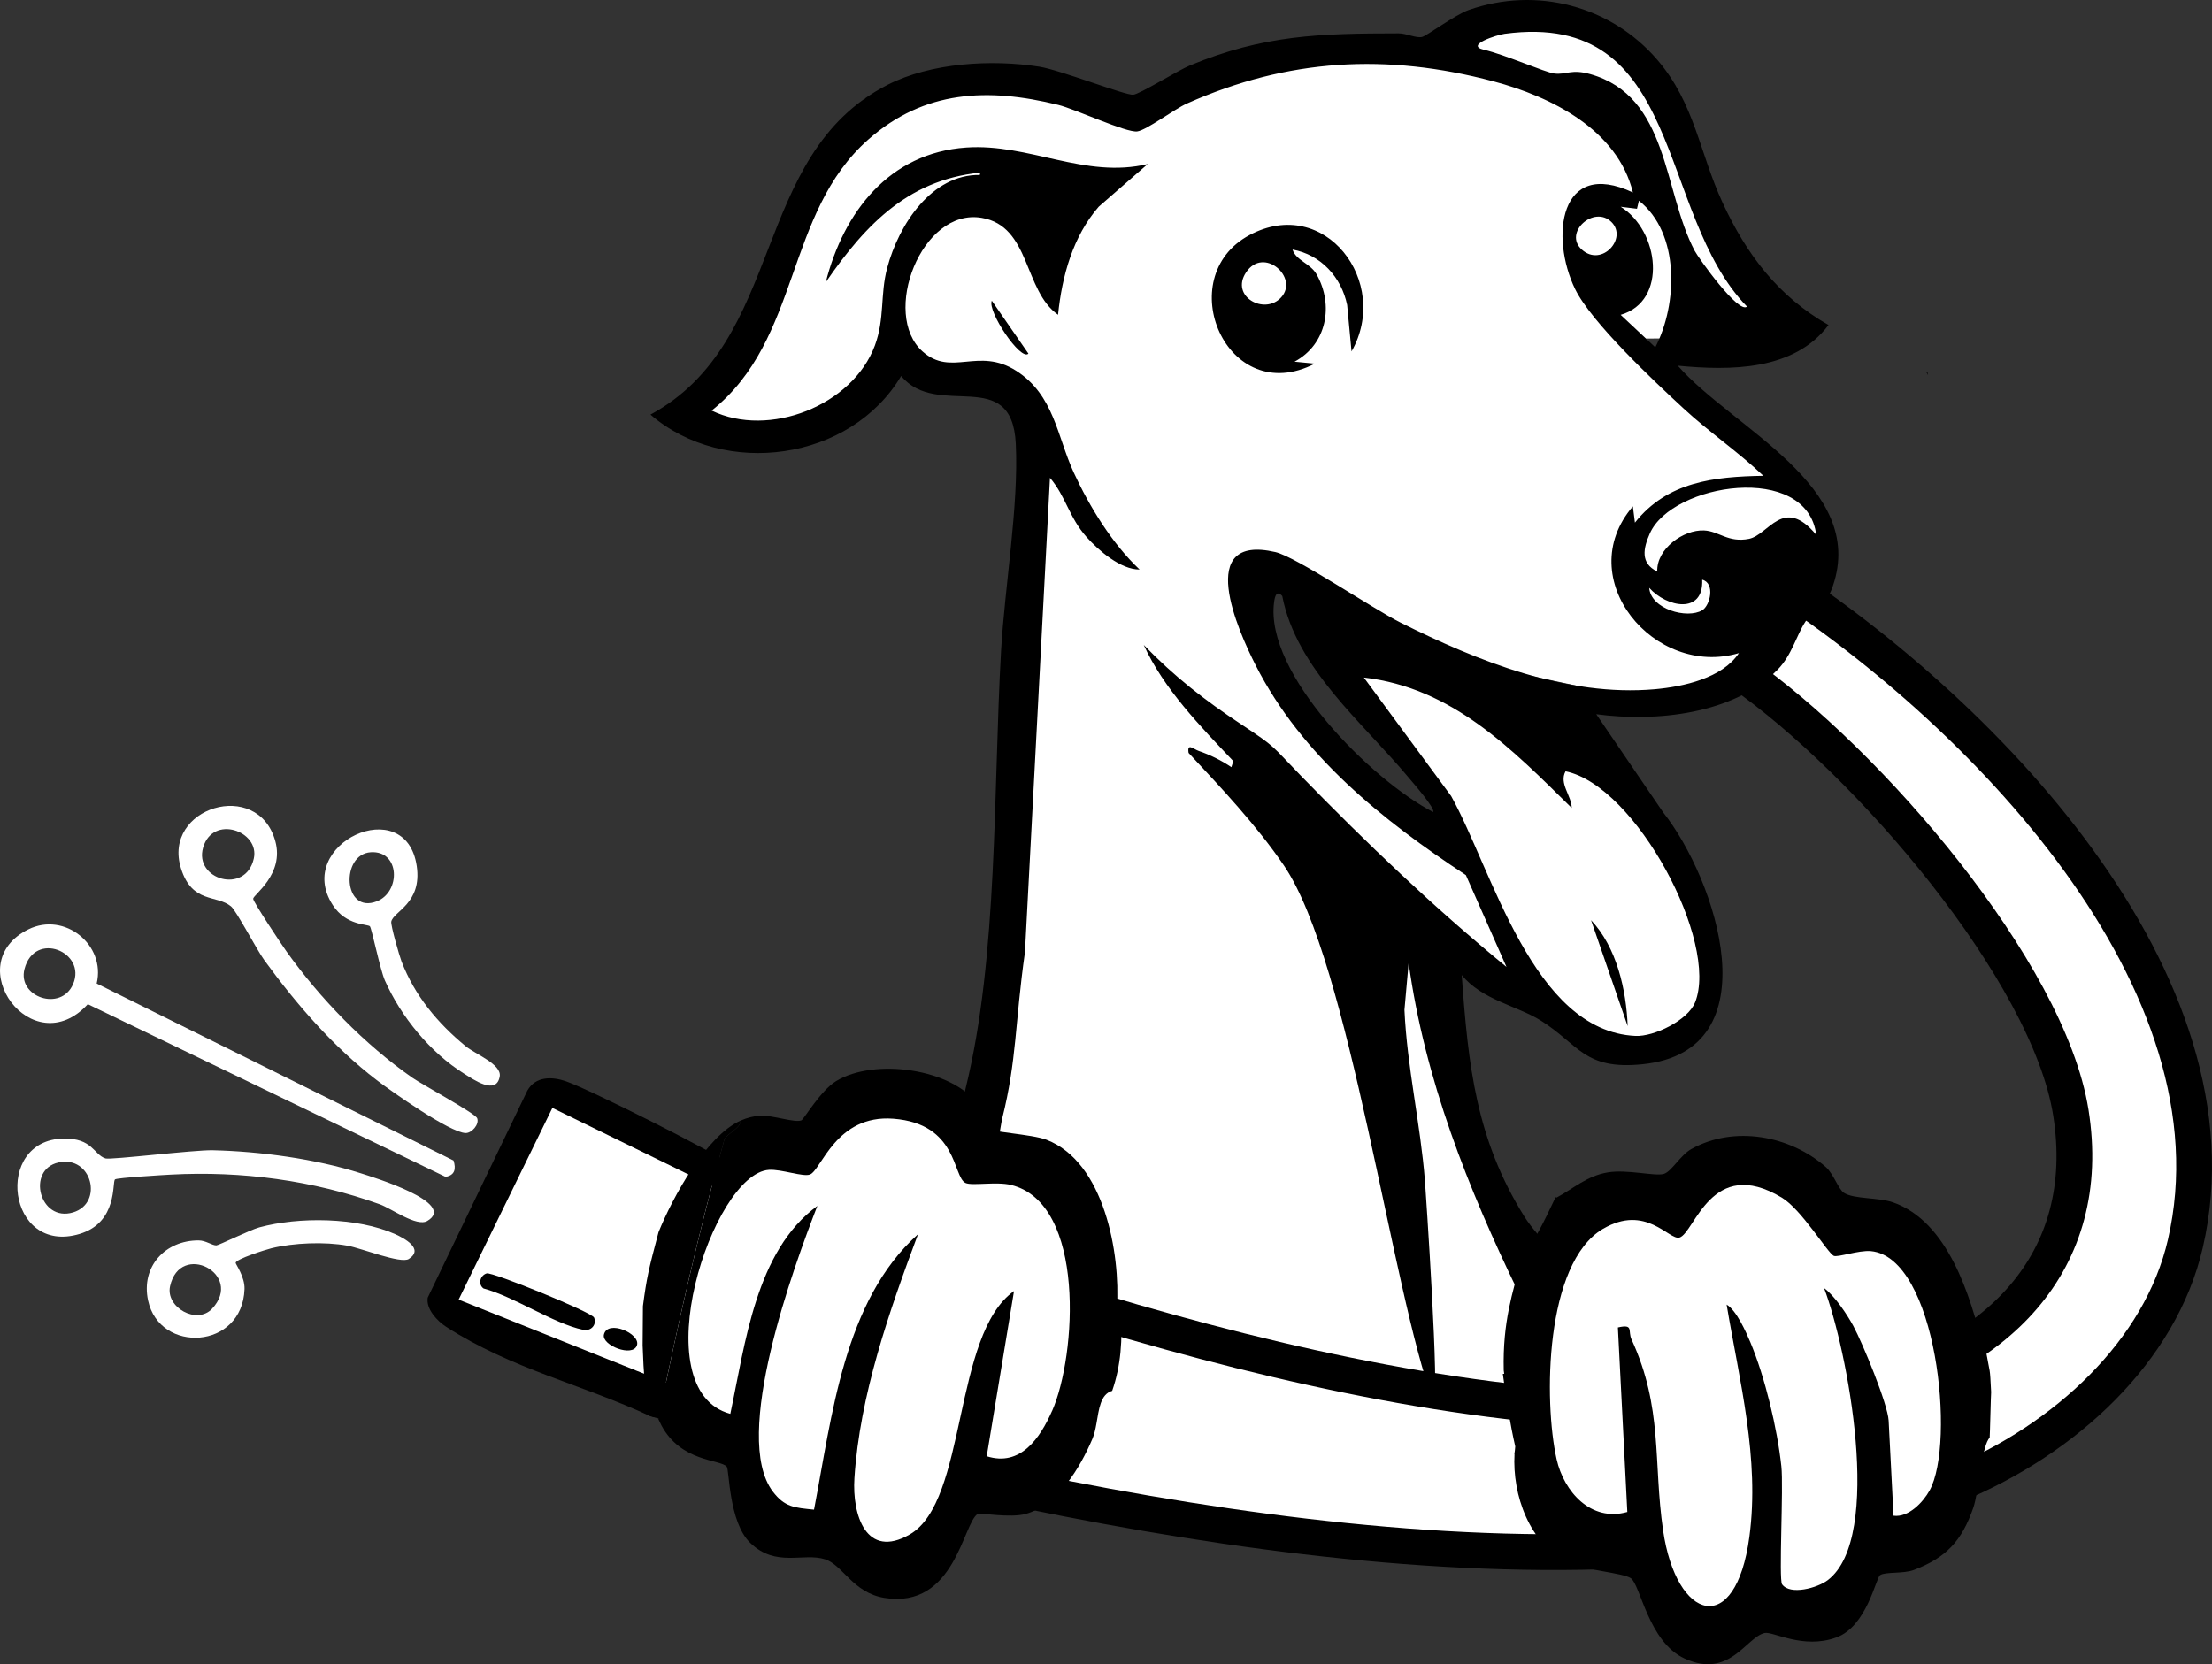 <?xml version="1.0" encoding="UTF-8"?>
<svg id="Warstwa_2" data-name="Warstwa 2" xmlns="http://www.w3.org/2000/svg" viewBox="0 0 865.76 651.5">
  <rect x="0" y="0" width="865.76" height="651.5" fill="#333333" stroke="none"/>
  <defs>
    <style>
      .cls-1 {
        stroke: #000;
        stroke-miterlimit: 10;
        stroke-width: 14px;
      }

      .cls-1, .cls-2 {
        fill: #fff;
      }

      .cls-3 {
        fill: #a57449;
      }

      .cls-4 {
        fill: #e5bf7f;
      }
    </style>
  </defs>
  <g id="Warstwa_1-2" data-name="Warstwa 1">
    <g>
      <path d="M508.07,127.69c-.09-.11-.18-.21-.27-.32.1.22.2.43.3.65-.01-.11-.02-.22-.03-.33Z"/>
      <path d="M423.64,180.06h-.01s-.01.08-.02.12c.01-.04.02-.08.03-.12Z"/>
      <path d="M422.03,193.43c.15-4.42.84-8.84,1.58-13.26-1.14,4.19-2.11,8.92-1.58,13.26Z"/>
      <path d="M652.69,148.73c.4.27.79.41,1.19.11-.29-.04-.57-.06-.86-.11-.12,0-.23,0-.33,0Z"/>
      <path d="M652.05,148.43c.06.24.22.3.64.31-.14-.09-.27-.2-.41-.31h-.23Z"/>
      <path d="M754.63,146.85c-.07-.36-.16-.74-.24-1.11h-.38c.23.37.42.74.62,1.11Z"/>
      <path class="cls-3" d="M386.22,67.36c-28.06,11.19-32.01,17.84-35.35,28.44-10.21,32.43.28,40.15-23.76,58.77-16.51,10-28.78,11.73-48.44,6.52,6.59-5.81,14.41-13.02,19.83-19.83,9.45-11.88,11.61-22.33,17.63-30.85,11.85-16.76,48.02-44.94,70.08-43.06Z"/>
      <path class="cls-4" d="M619.6,50.78c.63.27,1.62-.28,2.2,0,.24.12-.23,3.21.03,4.42l2.18-2.22c.45.36,1.77-.36,2.2,0l6.61,17.63c-2.78.15-7.48-2.51-12.05-2.28-17.26.89-15.43,20.41-12.19,33.12-10.7-2.17-13.87-17.76-17.63-26.44-.7-1.62-1.92-3.64-2.2-4.41-.26-.71-1.96-1.46-2.2-2.2l-2.2-2.2c-.34-1.65-.35-7.21,0-8.81,3.75-17.04,22.45-12,35.25-6.61Z"/>
      <path class="cls-3" d="M698.92,194c1.99,2.26,3.2,3.75,4.41,6.61-5.34-11.92-21.67,3.81-25.48,4.44-7.4,1.23-14.95-4.26-23.6-1.78-7.03,2.02-21.19,30.29-14.82,3.94,17.9-11.92,37.54-20.24,59.49-13.22Z"/>
      <path class="cls-1" d="M688.1,221.92c-3.85-2.42-25.72-16.02-28.61-16.58-2.02-.4-7.71-.58-9.87-.26-14.82,2.24-21.88,17.05-15.47,28.54,2.76,4.94,39.08,24.06,47.22,29.74,49.87,34.77,120.36,116.9,129.14,172.17,9.26,58.29-28.66,97.35-89.98,110.46,4.22,15.11,8.37,30.45,11.67,46.65,11.45-3.21,22.48-6.96,32.99-11.32,43.4-18.01,80.44-52.43,90.15-94.5,23.54-102.05-79.08-209.46-167.24-264.9Z"/>
      <polygon class="cls-2" points="710.87 199.09 703.82 190.9 689.82 179.09 677.28 167.09 654.11 146.03 644.21 132.52 669.39 132.42 700.49 128.23 688.49 117.02 673.16 92.35 661.16 58.42 645.49 28.42 631.08 12.45 613.82 6.42 584.49 6.42 560.99 17.75 543.16 17.75 489.82 23.09 445.16 44.42 417.82 36.42 395.27 30.42 338.18 38.77 315.16 75.75 293.16 128.23 266.49 160.42 275.82 168.42 304.49 169.75 333.18 155.75 351.16 135.95 359.82 146.03 375.16 146.03 395.27 153.75 402.52 181.09 391.82 399.09 369.16 509.69 354.49 574.09 409.4 580.1 479.82 584.42 637.06 544.04 609.62 504.13 586.49 475.09 573.82 444.43 566.49 405.33 569.16 371.09 599.44 386.45 587.16 360.22 578.4 343.09 566.49 330.42 552.49 317.87 533.58 304.42 503.39 265.22 487.04 236.42 490.82 223.73 503.39 226.92 516.49 240.18 548.49 253.75 616.83 268.36 643.68 275.1 665.09 269.09 689.82 258.05 696.49 240.18 710.87 232.33 715.16 213.09 710.87 199.09"/>
      <polygon class="cls-2" points="523.82 265.22 549.82 293.75 570.49 326.42 583.82 356.42 599.44 386.45 616.83 405.33 631.08 411.57 644.21 411.47 657.44 405.33 665.09 397.69 669.39 386.45 669.39 375.09 665.09 360.22 657.44 343.09 648.49 321.75 622.73 290.83 590.2 275.1 533.79 257.09 516.49 252.42 523.82 265.22"/>
      <path d="M527.26,119.37l1.72,18.2c15.42-27.12-10.41-61.36-39.95-45.54-30.82,16.51-8.95,68.13,25.6,50.32l-7.96-.77c12.65-6.81,15.43-22.12,8.64-34.18-2.43-4.31-8.08-5.43-9.43-9.71,11.1,2,19.14,10.83,21.38,21.69ZM501.44,116.41c-6.47,7.09-20.02-.3-13.76-9.76,6.89-10.42,20.84,2,13.76,9.76ZM409.4,509.61s-.18-.02-.46-.06c.27.15.44.19.46.06ZM656.65,143.15c20.59,1.99,45.55,2.02,59.02-15.93-19.71-11.21-32.09-27.6-41.47-47.89-9.05-19.59-10.91-38.86-25.5-55.87-18.15-21.18-47.29-28.88-73.87-19.55-5.27,1.85-16.5,10.15-18.23,10.55-2.41.56-6.09-1.42-9.19-1.41-30.85.04-52.74.58-81.71,12.57-4.68,1.94-19.59,11.22-22.16,11.46-3.08.3-28.67-9.72-36.8-10.99-18.59-2.92-42.43-1.57-59.45,7.16-53.82,27.62-39.49,100.25-92.71,129.05,29.05,25,78.36,18.12,98.12-15.12,14.25,17.21,43.38-4.43,44.87,26.56,1.18,24.43-4.34,55.93-5.77,81.13-3.06,54.07-1.12,119.46-13.87,171.21-1.21,4.92-33.15,149.27-37.4,151.26.2.37,54.77,3.68,60,4.33-3.37-1.92-22.56-42.11-21-60,.33-3.76,11.51-78.96,12.75-83.93,5.71-22.84,4.9-36.95,8.88-65.02l9.79-185.68c6.25,7.35,7.44,15.46,14.31,23.17,4.67,5.24,13.34,12.78,20.77,12.74-10.72-10.1-19.62-24.61-25.8-38.02-6.45-13.99-7.65-30.28-22.47-39.76-14.86-9.51-25.36,2.5-36.66-7.57-16.37-14.58-.46-56.33,23.11-52.33,19.18,3.25,16.35,28.45,29.9,37.95,1.54-15.12,5.79-30.68,15.93-42.32l19.18-16.7c-24.57,5.91-46.38-8.15-71.05-6.45-30.16,2.07-47.98,25.25-54.97,52.71,15.87-23.06,33.32-41.2,63.03-43.09,3.18-.2-2.63-1.73-2.73,1.11-18.68-.3-31.66,19.09-36.29,36.49-2.77,10.4-.87,19.73-4.8,30.3-8.76,23.56-41.49,36.3-63.87,25.45,35.01-27.94,28.53-77.23,61.35-106.15,21.93-19.32,46.8-20.29,74.25-13.53,6.81,1.68,26.67,10.98,30.97,10.4,3.63-.49,14.47-8.72,19.5-10.95,39.57-17.58,78.06-19.74,119.89-8.66,22.74,6.03,48.6,18.97,54.6,43.51-28.92-13.59-32.42,17.62-22.62,37.8,6.33,13.03,31.09,36.26,42.53,46.83,9.93,9.18,21.35,16.92,31.15,26.29-19.32.33-37.53,2.28-50.26,18.33l-.81-6.37c-24.2,28.27,8.45,67.25,41.5,57.45-6.47,9.8-21.77,13.15-32.92,14.14-34.42,3.04-69.42-11.05-99.54-26.1-10.91-5.45-40.76-25.7-48.97-27.6-31.53-7.29-14.77,30.45-7.68,44.37,18.07,35.46,49.68,60.66,82.25,82.09l15.89,35.95c-28.4-23.25-55-48.67-80.58-74.97-11.51-11.83-9.33-10.81-23.14-19.94-14.44-9.55-26.15-18.64-38.25-31.14,7.78,17.14,22.26,31.96,35.07,45.49l-.77,2.36c-3.93-2.67-8.3-4.81-12.78-6.36-2.13-.74-4.61-3.28-3.97.77,12.94,13.85,26.63,28.39,37.31,44.07,25.86,37.98,42.35,167.18,58.49,209.89,2.74.4-3.15-84.62-3.29-86.38-1.73-22.24-7.01-44.58-8.02-66.98l1.64-18.41c6.26,45.46,23.23,88.34,43.1,129.23l-1.7-3.53c.21.16,1.74,3.85,1.94,3.99.14,0,3.46,7.84,3.65,7.84.44.07,8.58,18.7,9.01,18.76,8.32,1.14,21.36-8.15,29.75-8.21.02-.09-13.82-19.13-18.98-25.06-2.81-3.22-15.86-14.71-21.51-23.75-18.84-30.18-21.95-58.9-24.48-94.5,7.96,9.78,21.57,11.99,30.87,17.78,14.96,9.32,16.98,19.52,39.95,17.14,51.22-5.3,28.67-72.53,8.01-98.61l-26.18-38.42c23.08,3.11,53.82.15,71.05-17.5,5.52-5.66,7.28-13.33,10.81-18.72,2.87-4.39,7.35-4.06,10.75-13.97,13.41-39.06-39.37-61.84-60.7-86.25ZM622.42,29.01c-7.47-2.11-9.32.35-14.1-.24-3.56-.44-19.52-7.47-27.47-9.29-7.74-1.77,5.06-5.86,8.08-6.26,70.38-9.4,59.16,70.11,94.83,106.79-3.27,3.05-18.98-18.99-20.46-21.8-12.46-23.57-10.01-60.48-40.89-69.2ZM619.12,97.71c-7.37-6.62,4.78-17.53,11.59-10.8,6.43,6.36-3.81,17.79-11.59,10.8ZM647.87,135.95l-13.56-12.71c18.51-5.3,15.13-32.96,0-42.31l6.39.79.76-3.16c16.1,12.7,15.19,40.52,6.41,57.39ZM560.89,317.87c-23.71-12.22-66.02-54.03-62.21-82.2.29-2.18.93-4.79,3.18-2.37,5.55,28.58,31.4,49.41,49.43,71.05,1.47,1.77,10.72,12.3,9.6,13.52ZM663.41,392.45c-2.81,6.97-16.02,13.42-23.3,13.08-40.25-1.9-56.03-64.99-72.15-93.91l-34.16-46.39c34.69,4,57.9,27.97,81.35,51.05,0-4.72-5.08-9.62-2.4-14.34,27.52,5.61,60.16,66.94,50.67,90.52ZM666.23,238.9c-5.9,3.49-20.08-.4-20.74-8.78,6.87,7.68,21.31,10.5,20.74-3.19,5.19,1.37,3.1,10.14,0,11.97ZM684.52,210.94c-8.16,1.6-11.69-3.01-17.54-3.29-8.09-.39-18.68,7.18-18.34,16.08-6.73-3.25-5.47-9.09-2.91-14.9,8.68-19.68,61.5-28,65.14.54-12.87-15.49-18.61.05-26.35,1.57ZM402.52,138.43l-14.34-20.72c-1.85,4.05,11.32,23.78,14.34,20.72ZM622.73,360.22l14.33,41.48c-.53-14.2-4.31-30.9-14.33-41.48Z"/>
      <path class="cls-1" d="M732.2,592.64c-3.3-16.2-7.45-31.54-11.67-46.65-2.53.54-5.1,1.04-7.71,1.5-127.88,22.17-299.17-35.19-426.32-83.54-7.7,29.44-18.27,55.95-24.29,85.24,133.59,37.45,331.38,82.33,469.99,43.46Z"/>
      <polygon class="cls-2" points="190.1 468.54 214.05 426.42 228.45 431.31 298.62 468.54 275.82 550.42 181.7 514.02 173.16 507.31 190.1 468.54"/>
      <g>
        <path class="cls-2" d="M274.51,469.62l-4.5,14.07-8.15,38.15,1.73,5.65c4.48-20.6,9.32-41.22,14.7-61.93l-3.78,4.05Z"/>
        <path class="cls-2" d="M425.59,491.29l-12.06-26.14-15.04-16.8-15.59-6.3-20.2-1.55-8.07-8.43-18.72-5.78-19.09,18.42-18.25,8.82-12.54,3.76-7.74,8.3c-5.38,20.7-10.23,41.32-14.7,61.93l9.03,29.57,12.2,7.03,11.33,23.67,13.33,9,7.22,4.09,19.58,2.16,15.53,8.76,15.47-8.21,12.67-25.83,15.61-1.6,22.65-16.97,8.88-33.53-1.51-34.33Z"/>
        <path d="M257.73,482.4c-3.9,14.72-4.63,17.77-6.09,28.89l-.12,15.36c.67,12.83-.23,14.57,6.16,28.91,7.42-36.41,15.66-72.78,25.82-109.46,1-2,5-4,6-6,.24-.48.36-.96.41-1.44-13.49,5.96-26.62,29.98-32.18,43.73"/>
        <path d="M438.63,512.99c-.25-.04-.48-.09-.73-.14-2.11-.35-1.41-4.57-1.06-6.69-.35,2.11-1.05,6.34,1.06,6.69.25.04.49.09.73.14,0-.14-.01-.27-.02-.41-.48-.19-.97-.4-1.46-.64,1.41-21.3-4.97-57.1-27.56-65.76-5.95-2.28-22.49-2.91-24.7-4.93-1.02-.93-.07-6-1.83-8.51-10.19-14.53-40.92-18.65-55.84-9.51-6.09,3.73-12.61,14.97-13.56,15.35-2.6,1.06-11.16-2.06-16.06-1.81-2.67.14-5.23.8-7.68,1.89-.05.48-.17.96-.41,1.44-1,2-5,4-6,6-10.16,36.69-18.41,73.05-25.82,109.46.37.83.77,1.65,1.21,2.48,7.72,14.4,22.98,13.18,25.54,16.11,1.04,1.19.76,21.65,9.16,29.81,10.12,9.82,20.79,3.72,29.34,6.46,6.88,2.21,10.9,13.1,23.17,15.1,27.77,4.52,30.78-29.5,36.6-32.88.81-.47,12.72,1.7,18.71.03,12.66-3.52,21.3-18.06,26.13-29.38.76-1.78,1.21-3.86,1.58-5.98-.34.55-.66,1.1-1.03,1.65.36-.55.68-1.1,1.03-1.65,1-5.63,1.55-11.52,6.17-12.84,3.42-9.86,4.12-20.07,3.34-31.49ZM411.79,552.29c-4.69,10.64-12.33,22-25.6,17.78l10.69-64.66c-24.11,17.04-18.17,82.28-40.83,95.29-17.02,9.78-22.57-7.63-21.64-22.04,2.09-32.45,13.62-65.35,24.89-95.5-29.09,26.03-33.68,71.42-40.7,107.82-7.6-.76-11.48-.94-16.15-7.12-16.22-21.46,8.19-87.92,17.45-111.79-24.15,17.72-28.2,53.88-34.06,81.4-34.59-9.3-7.03-94.12,15.13-95.51,4.9-.31,13.41,2.88,16.06,1.81,4.48-1.81,10.16-23.54,32.6-21.83,25.35,1.93,23.21,22.77,28.26,25.15,2.54,1.2,12.08-.64,17.84.78,29.37,7.23,25.56,66.92,16.07,88.43Z"/>
      </g>
      <g>
        <polygon class="cls-2" points="750.11 488.9 723.07 475.6 703.53 459.04 678.16 452.86 664.25 461.05 651.56 474.08 635.65 469.72 607.53 481.18 599.04 517.32 598.38 550.26 599.89 579.69 612.18 598.09 631.99 606.89 643.49 609.84 650.95 625.15 663.03 639.55 681.85 635.58 688.31 630.24 705.68 631.69 724.08 625.94 728.6 609.83 743.71 605.05 757.26 596.01 769.44 575.1 766.67 521.1 750.11 488.9"/>
        <path d="M588.76,537.79l-.58.03c.02.08.04.17.05.25,1.17,9.08,2.85,19.59,4.82,28.17.36,4.22.52,8.45.31,12.7.21-4.25.05-8.48-.31-12.7-.07,1.01-.18,2.02-.34,3.01h.06c-.92,15.93,5.82,35.14,20.93,42.4,6.23,2.99,21.52,4.07,24.58,6.16,3.82,2.61,6.85,24.97,21.09,31.47,17.57,8.01,23.96-8.2,31.22-10,3.26-.81,15.08,6.53,28.17,1.72,11.96-4.39,15.41-23.23,17.1-24.38,2.05-1.39,9.11-.47,13.24-2.04,12.7-4.84,18.74-11.4,23.21-24.26,2.19-6.3,3.13-22.34,5.94-26.88l.5-.69c.08-.09.49-17.71.57-17.78-.54-10.6-.33-6.41-2.04-16.18-.04-.25-.03-.52-.04-.77l-.91.05c-5.2-21.32-14-49.87-35.39-57.38-5.68-1.99-15.37-1.22-19.24-3.74-2.16-1.41-4.06-7.42-7.06-10.07-13.96-12.31-35.88-16.45-52.67-7.06-4.33,2.43-7.75,8.85-10.78,9.73-3.48,1.01-14.39-1.89-22.01-.58-8.09,1.39-13.16,6.19-19.93,9.84-.13-.02-.27-.08-.41-.14-.26.56-.53,1.12-.8,1.69.37-.52.74-1.06,1.11-1.57-.37.52-.74,1.05-1.11,1.57-3.49,7.4-7.44,15.44-12.24,21.9-.19.48-.39.94-.56,1.43-3.08,12.22-7.15,23.38-6.69,42.76l.18,1.32M627.42,481.06c16.75-9.89,25.88,4.56,29.89,3.41,5.97-1.72,12.41-32.35,40.11-15.62,7.7,4.65,17.85,21.55,20.27,22.76,1.48.74,9.8-2.27,14.56-1.83,25.72,2.4,33.27,75.16,22.97,93.71-2.57,4.63-8.28,10.66-14.11,9.87l-1.91-37.24c-.33-6.44-10.18-30.32-13.86-37.12-2.4-4.44-7.32-11.79-11.41-14.76,9.01,23.72,23.45,97.57,1.45,114.33-4.01,3.06-14.75,6.04-17.89,1.63-1.34-1.88.61-37.94-.28-46.19-1.6-14.82-6.37-34.81-12.14-48.57-1.71-4.08-5.46-12.51-9.28-14.73,5.03,30.06,13.02,60.18,8.9,90.93-5.31,39.65-28.59,33.19-33.78-2.59-3.91-26.94.02-47.84-12.33-74.69-1.56-3.38,1-6.14-5.35-4.7l3.69,72.23c-14.23,4.04-24.83-7.98-27.67-20.63-5.09-22.72-4.64-76.75,18.15-90.21Z"/>
      </g>
      <path d="M216.19,433.72l-36.68,75.04,93.65,37.44c3.32,1.62-8.12,11.85-18.59,8.21-26.79-12.5-54.15-18.4-79.89-34.97-3.49-2.24-7.99-6.94-7.28-11.43l38.99-81.05c3.23-5.77,9.83-5.54,15.27-3.62,9.49,3.34,58.54,27.93,65.72,33.34,6.23,4.69-2.34,10.69-6.02,8.89l-65.17-31.86Z"/>
      <path class="cls-2" d="M37.84,385.01l139.68,69.31c1.01,3.25.56,5.74-3.13,6.38l-140.02-67.6c-21.65,23.6-50.54-15.82-23.25-29.29,14.21-7.01,30.35,6.14,26.72,21.19ZM9.58,379.36c-2.84,10.96,14.3,16.83,19.02,5.89,5.43-12.58-15.09-21.1-19.02-5.89Z"/>
      <path class="cls-2" d="M45.03,461.69c-1.24.94,1.26,16.81-13.88,21.36-28.33,8.51-33.88-36.82-6.29-37.34,11.38-.21,11.83,6.32,16.42,7.78,2.01.64,34.75-3.37,41.99-3.2,18.51.43,40.33,3.37,57.97,9.02,4.44,1.42,37.99,11.58,26.01,18.65-4.16,2.46-14.02-4.87-18.58-6.51-26.12-9.4-54.12-13.1-81.74-11.63-2.76.15-21.04,1.22-21.92,1.88ZM28.58,474.62c12.1-3.62,7.36-22.49-5.73-19.54-12.6,2.84-7.36,23.47,5.73,19.54Z"/>
      <path class="cls-2" d="M186.77,437.75c.92,2.44-2.16,5.87-4.54,5.8-6.1-.16-28.85-16.17-34.79-20.72-17.04-13.06-31.44-29.7-44-46.96-2.91-3.99-10.91-19.31-13.02-21.05-5.67-4.68-15.19-.99-19.56-14.8-7.56-23.9,30.09-35.52,36.9-10.71,3.57,13.01-8.69,20.97-8.67,22.53.02,1.28,11.16,17.98,12.91,20.44,13.22,18.58,30.69,36.58,49.45,49.66,3.81,2.66,24.59,13.9,25.31,15.81ZM79.49,331.81c-3.59,12.48,16.6,18.5,19.84,4.32,2.47-10.82-16.09-17.36-19.84-4.32Z"/>
      <path class="cls-2" d="M84.64,487.54c.91,0,13.19-6.07,16.84-7.06,15.44-4.22,38.34-3.99,53.17,2.64,3.5,1.57,11.5,5.79,5.34,9.73-3.12,2-18.55-4.24-24.04-5.22-8.9-1.59-20.91-1.13-29.7,1.01-2.17.53-14.03,4.26-14.02,5.74,0,.55,3.63,5.44,3.47,10.25-.83,23.73-33.25,25.39-37.74,4.46-2.86-13.33,6.79-23.58,19.8-23.51,2.76.01,5.26,1.97,6.89,1.95ZM66.56,503.53c-1.8,8.23,10.47,15.2,16.45,8.79,12.62-13.55-12.54-26.6-16.45-8.79Z"/>
      <path class="cls-2" d="M144.79,362.63c-.81-.95-9.3-.18-14.57-8.36-15.41-23.9,28.65-44.36,32.89-15.21,2.13,14.61-9.11,17.69-9.97,21.72-.29,1.38,3.18,13.42,4.02,15.6,5.13,13.37,14.11,24.14,25.11,33.19,3.77,3.1,14.13,7.05,13.32,11.81-1.3,7.64-10.52,1.05-14.01-1.12-13.24-8.26-24.67-22.3-30.93-36.42-1.87-4.23-5.15-20.37-5.87-21.21ZM147.48,352.84c9.44-3.69,9.12-19.95-2.35-19.22-11.94.76-10.86,24.38,2.35,19.22Z"/>
      <path d="M232.52,515.8c1.11,2.65-1.03,5.46-4.37,4.76-11.42-2.39-26.98-13-38.91-16.17-2.29-1.68-1.28-5.15,1.25-5.9,2.19-.65,41.15,15.19,42.03,17.3Z"/>
      <path d="M236.36,522.47c1.38-6.07,14.45-.4,12.93,4.18-1.61,4.84-13.88,0-12.93-4.18Z"/>
    </g>
  </g>
</svg>